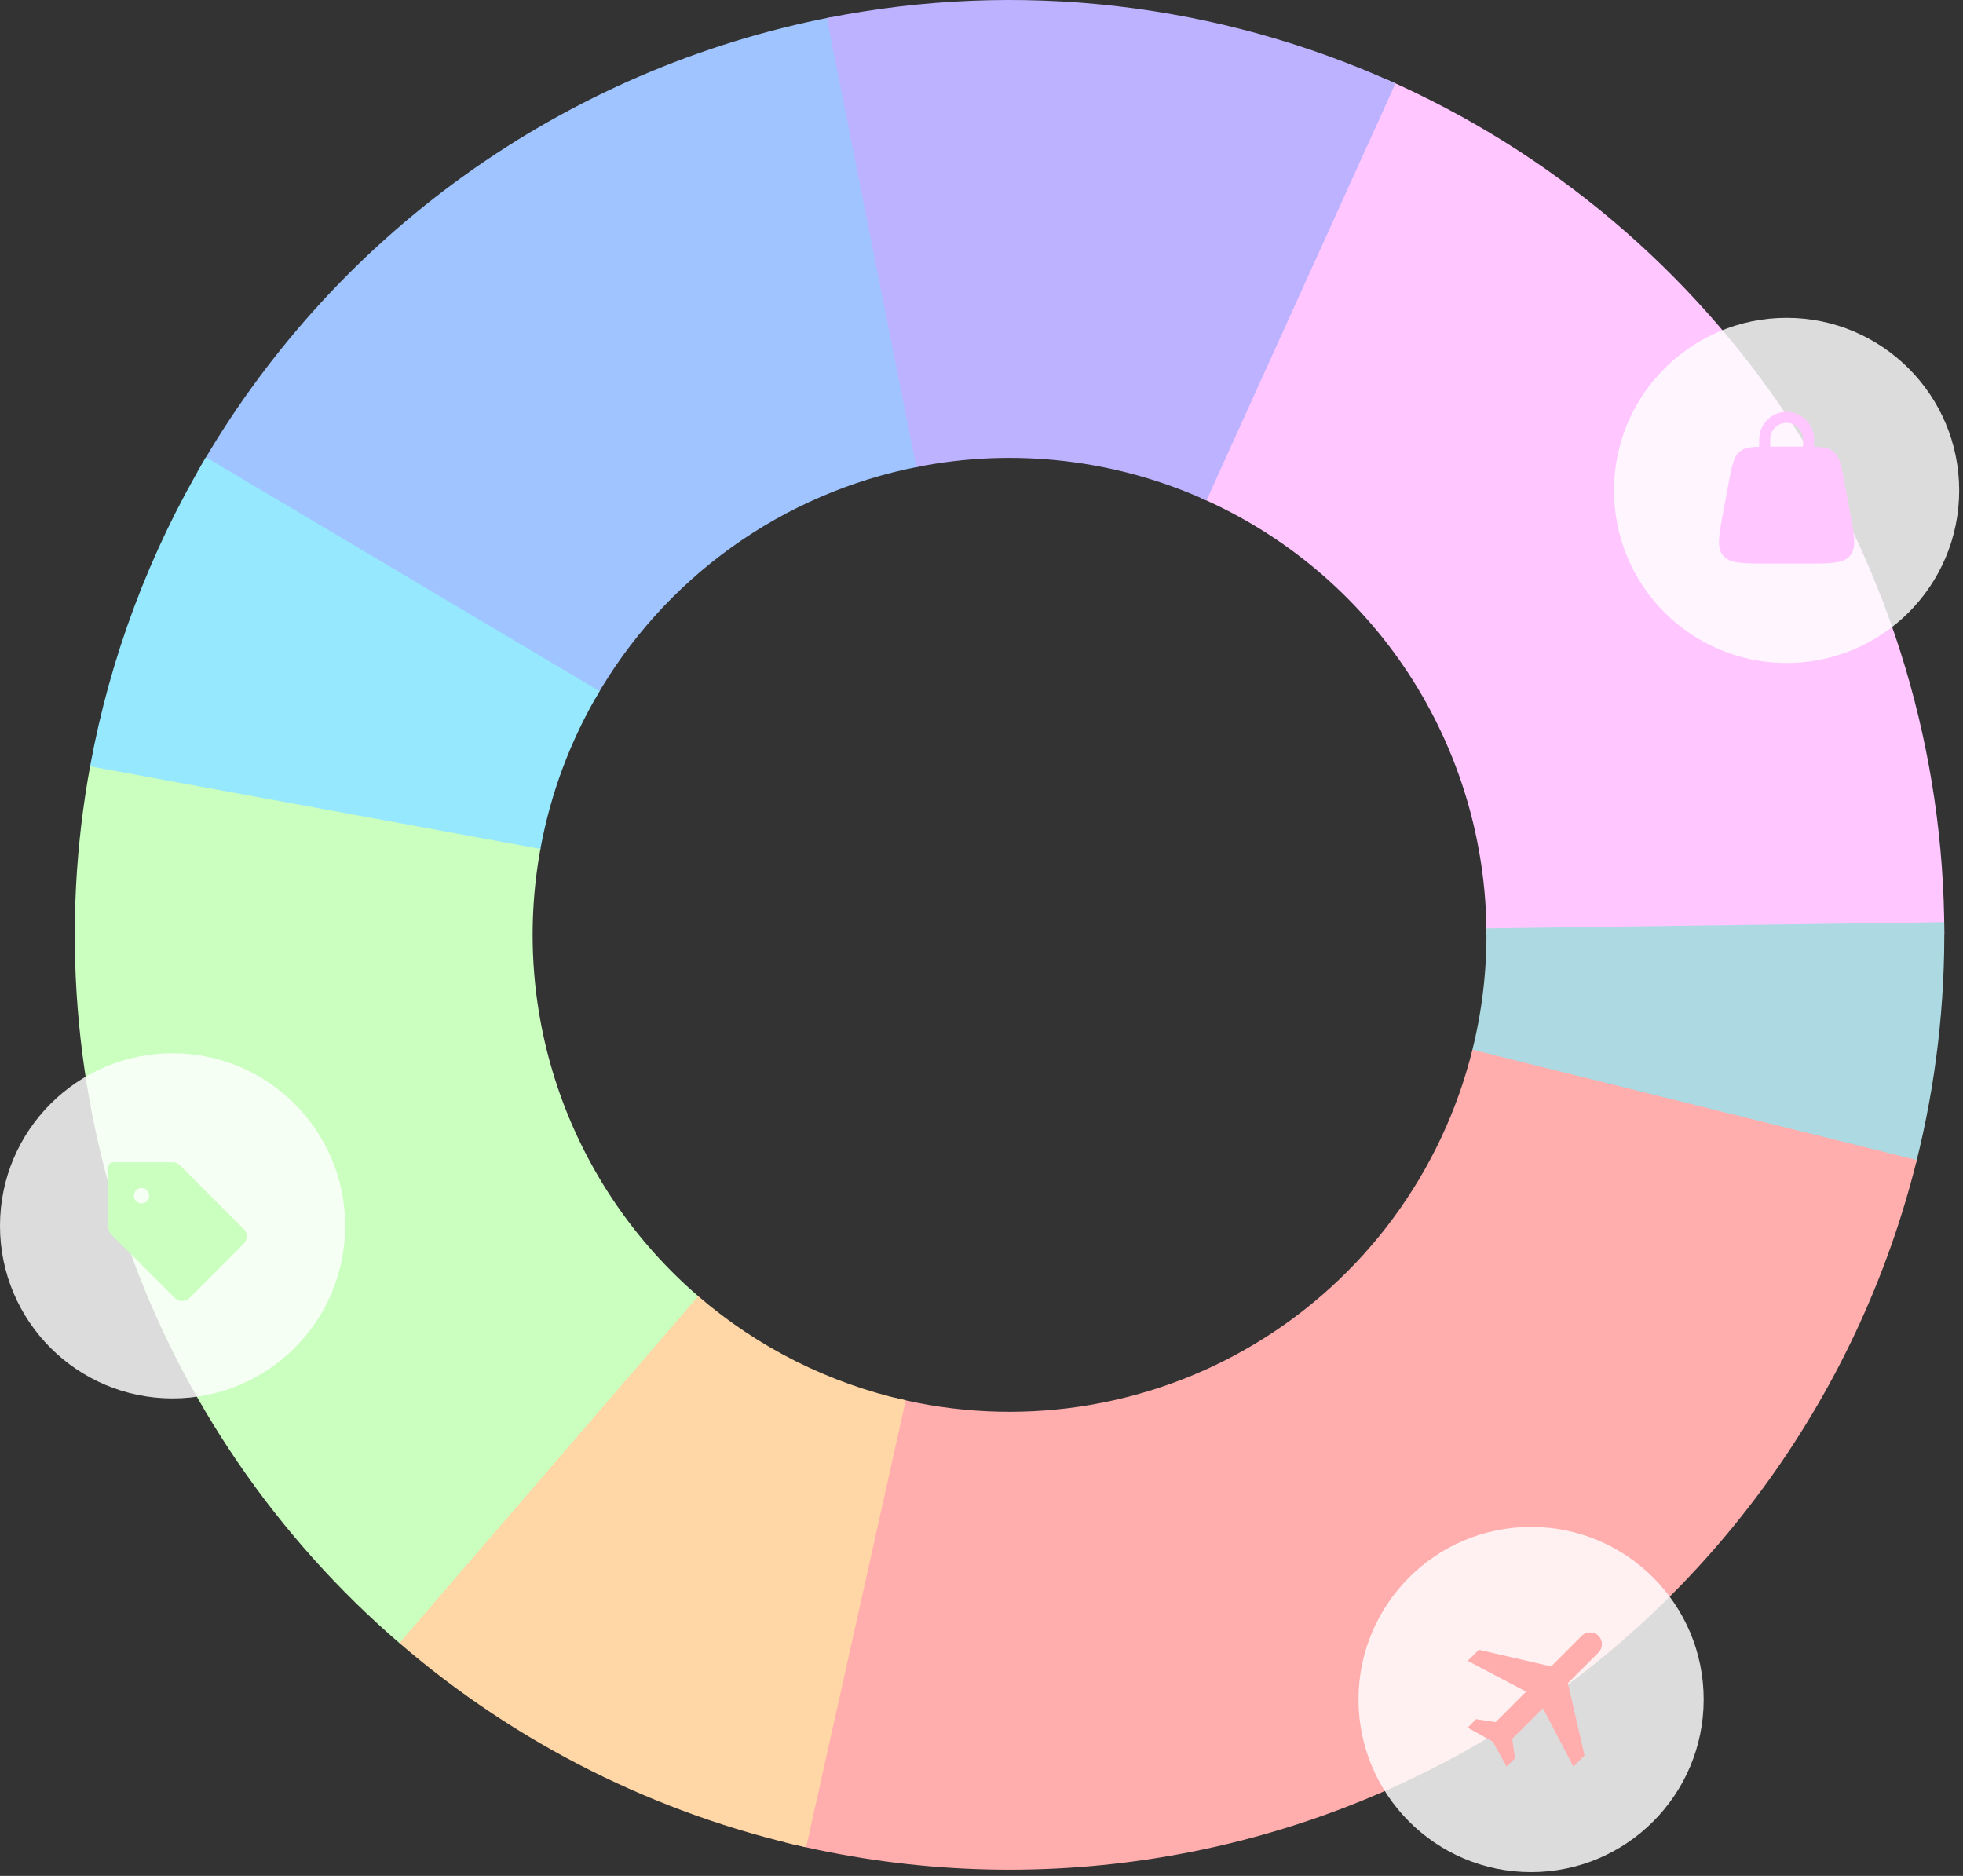 <svg width="315" height="301" viewBox="0 0 315 301" fill="none" xmlns="http://www.w3.org/2000/svg">
<rect x="0" y="0" width="315" height="301" fill="#333333" stroke="none"/>
<path d="M312 150C312 120.826 303.493 92.286 287.52 67.873C271.547 43.461 248.802 24.236 222.069 12.553L192.648 79.873C206.287 85.834 217.892 95.643 226.041 108.098C234.191 120.554 238.531 135.115 238.531 150H312Z" fill="#FFC6FF"/>
<path d="M14.494 122.762C9.73 148.561 11.816 175.158 20.543 199.899C29.27 224.639 44.334 246.659 64.23 263.759L112.117 208.041C101.965 199.316 94.28 188.082 89.827 175.459C85.374 162.836 84.31 149.266 86.741 136.103L14.494 122.762Z" fill="#CAFFBF"/>
<path d="M133.445 2.743C112.231 6.857 92.156 15.505 74.595 28.097C57.033 40.689 42.4 56.926 31.696 75.698L95.518 112.09C100.979 102.513 108.445 94.228 117.405 87.804C126.365 81.379 136.607 76.967 147.431 74.868L133.445 2.743Z" fill="#A0C4FF"/>
<path d="M33.052 73.368C23.96 88.668 17.663 105.464 14.456 122.97L86.721 136.209C88.358 127.277 91.57 118.708 96.21 110.902L33.052 73.368Z" fill="#96E8FF"/>
<path d="M307.463 186.613C310.642 173.983 312.162 160.994 311.986 147.972L238.524 148.965C238.614 155.609 237.838 162.237 236.217 168.68L307.463 186.613Z" fill="#ADDAE2"/>
<path d="M307.582 186.138C302.836 205.256 294.371 223.252 282.671 239.099C270.97 254.945 256.263 268.332 239.389 278.495C222.515 288.658 203.804 295.398 184.325 298.329C164.846 301.261 144.98 300.327 125.862 295.582L143.562 224.277C153.316 226.699 163.452 227.175 173.39 225.679C183.329 224.183 192.875 220.745 201.484 215.559C210.094 210.374 217.598 203.544 223.567 195.459C229.537 187.374 233.856 178.192 236.277 168.438L307.582 186.138Z" fill="#FFADAD"/>
<path d="M129.361 296.406C105.237 291.028 82.816 279.772 64.09 263.639L112.046 207.979C121.599 216.211 133.039 221.954 145.348 224.698L129.361 296.406Z" fill="#FFD6A5"/>
<path d="M132.677 2.894C163.445 -3.239 195.36 0.43 223.934 13.383L193.599 80.297C179.021 73.688 162.737 71.816 147.039 74.945L132.677 2.894Z" fill="#BDB2FF"/>
<circle opacity="0.9" cx="245.693" cy="272.693" r="27.693" fill="white" fill-opacity="0.92"/>
<path d="M256.504 262.476C257.25 263.221 257.25 264.421 256.504 265.154L251.591 270.067L254.269 281.674L252.488 283.467L247.588 274.083L242.662 279.009L243.117 282.128L241.765 283.467L239.543 279.451L235.514 277.215L236.852 275.851L240.01 276.318L244.898 271.431L235.514 266.492L237.307 264.712L248.914 267.389L253.827 262.476C254.534 261.744 255.797 261.744 256.504 262.476Z" fill="#FFADAD"/>
<circle opacity="0.9" cx="27.693" cy="196.693" r="27.693" fill="white" fill-opacity="0.92"/>
<path d="M39.122 197.217L28.889 186.984C28.737 186.83 28.555 186.708 28.355 186.625C28.155 186.542 27.94 186.5 27.724 186.5H18.173C17.954 186.5 17.745 186.587 17.59 186.742C17.436 186.896 17.349 187.106 17.349 187.325V196.875C17.348 197.092 17.39 197.307 17.473 197.507C17.556 197.707 17.678 197.888 17.832 198.041L28.065 208.274C28.218 208.427 28.4 208.548 28.6 208.631C28.8 208.714 29.014 208.757 29.231 208.757C29.447 208.757 29.662 208.714 29.862 208.631C30.062 208.548 30.244 208.427 30.397 208.274L39.122 199.548C39.275 199.395 39.397 199.213 39.48 199.013C39.563 198.813 39.605 198.599 39.605 198.382C39.605 198.166 39.563 197.951 39.48 197.751C39.397 197.551 39.275 197.37 39.122 197.217ZM22.707 193.095C22.462 193.095 22.223 193.022 22.02 192.887C21.817 192.751 21.658 192.558 21.564 192.332C21.471 192.106 21.446 191.857 21.494 191.617C21.542 191.377 21.66 191.157 21.832 190.984C22.005 190.811 22.226 190.693 22.466 190.646C22.705 190.598 22.954 190.622 23.18 190.716C23.406 190.81 23.599 190.968 23.735 191.171C23.871 191.375 23.943 191.614 23.943 191.858C23.943 192.186 23.813 192.501 23.581 192.733C23.349 192.965 23.035 193.095 22.707 193.095Z" fill="#CAFFBF"/>
<circle opacity="0.9" cx="286.693" cy="78.693" r="27.693" fill="white" fill-opacity="0.92"/>
<path fill-rule="evenodd" clip-rule="evenodd" d="M282.297 71.677V70.487C282.297 69.321 282.761 68.203 283.585 67.378C284.409 66.553 285.528 66.09 286.694 66.09C287.86 66.09 288.978 66.553 289.802 67.378C290.627 68.203 291.09 69.321 291.09 70.487V71.677C292.599 71.722 293.523 71.884 294.227 72.469C295.204 73.281 295.462 74.652 295.977 77.397L296.856 82.086C297.579 85.946 297.94 87.876 296.886 89.146C295.831 90.417 293.868 90.417 289.941 90.417H283.446C279.519 90.417 277.556 90.417 276.501 89.146C275.446 87.876 275.809 85.946 276.532 82.086L277.411 77.397C277.927 74.653 278.183 73.281 279.16 72.469C279.865 71.884 280.788 71.722 282.297 71.677ZM284.056 70.487C284.056 69.787 284.334 69.116 284.828 68.621C285.323 68.127 285.994 67.849 286.694 67.849C287.393 67.849 288.064 68.127 288.559 68.621C289.054 69.116 289.332 69.787 289.332 70.487V71.659H284.056V70.487Z" fill="#FFC6FF"/>
</svg>
